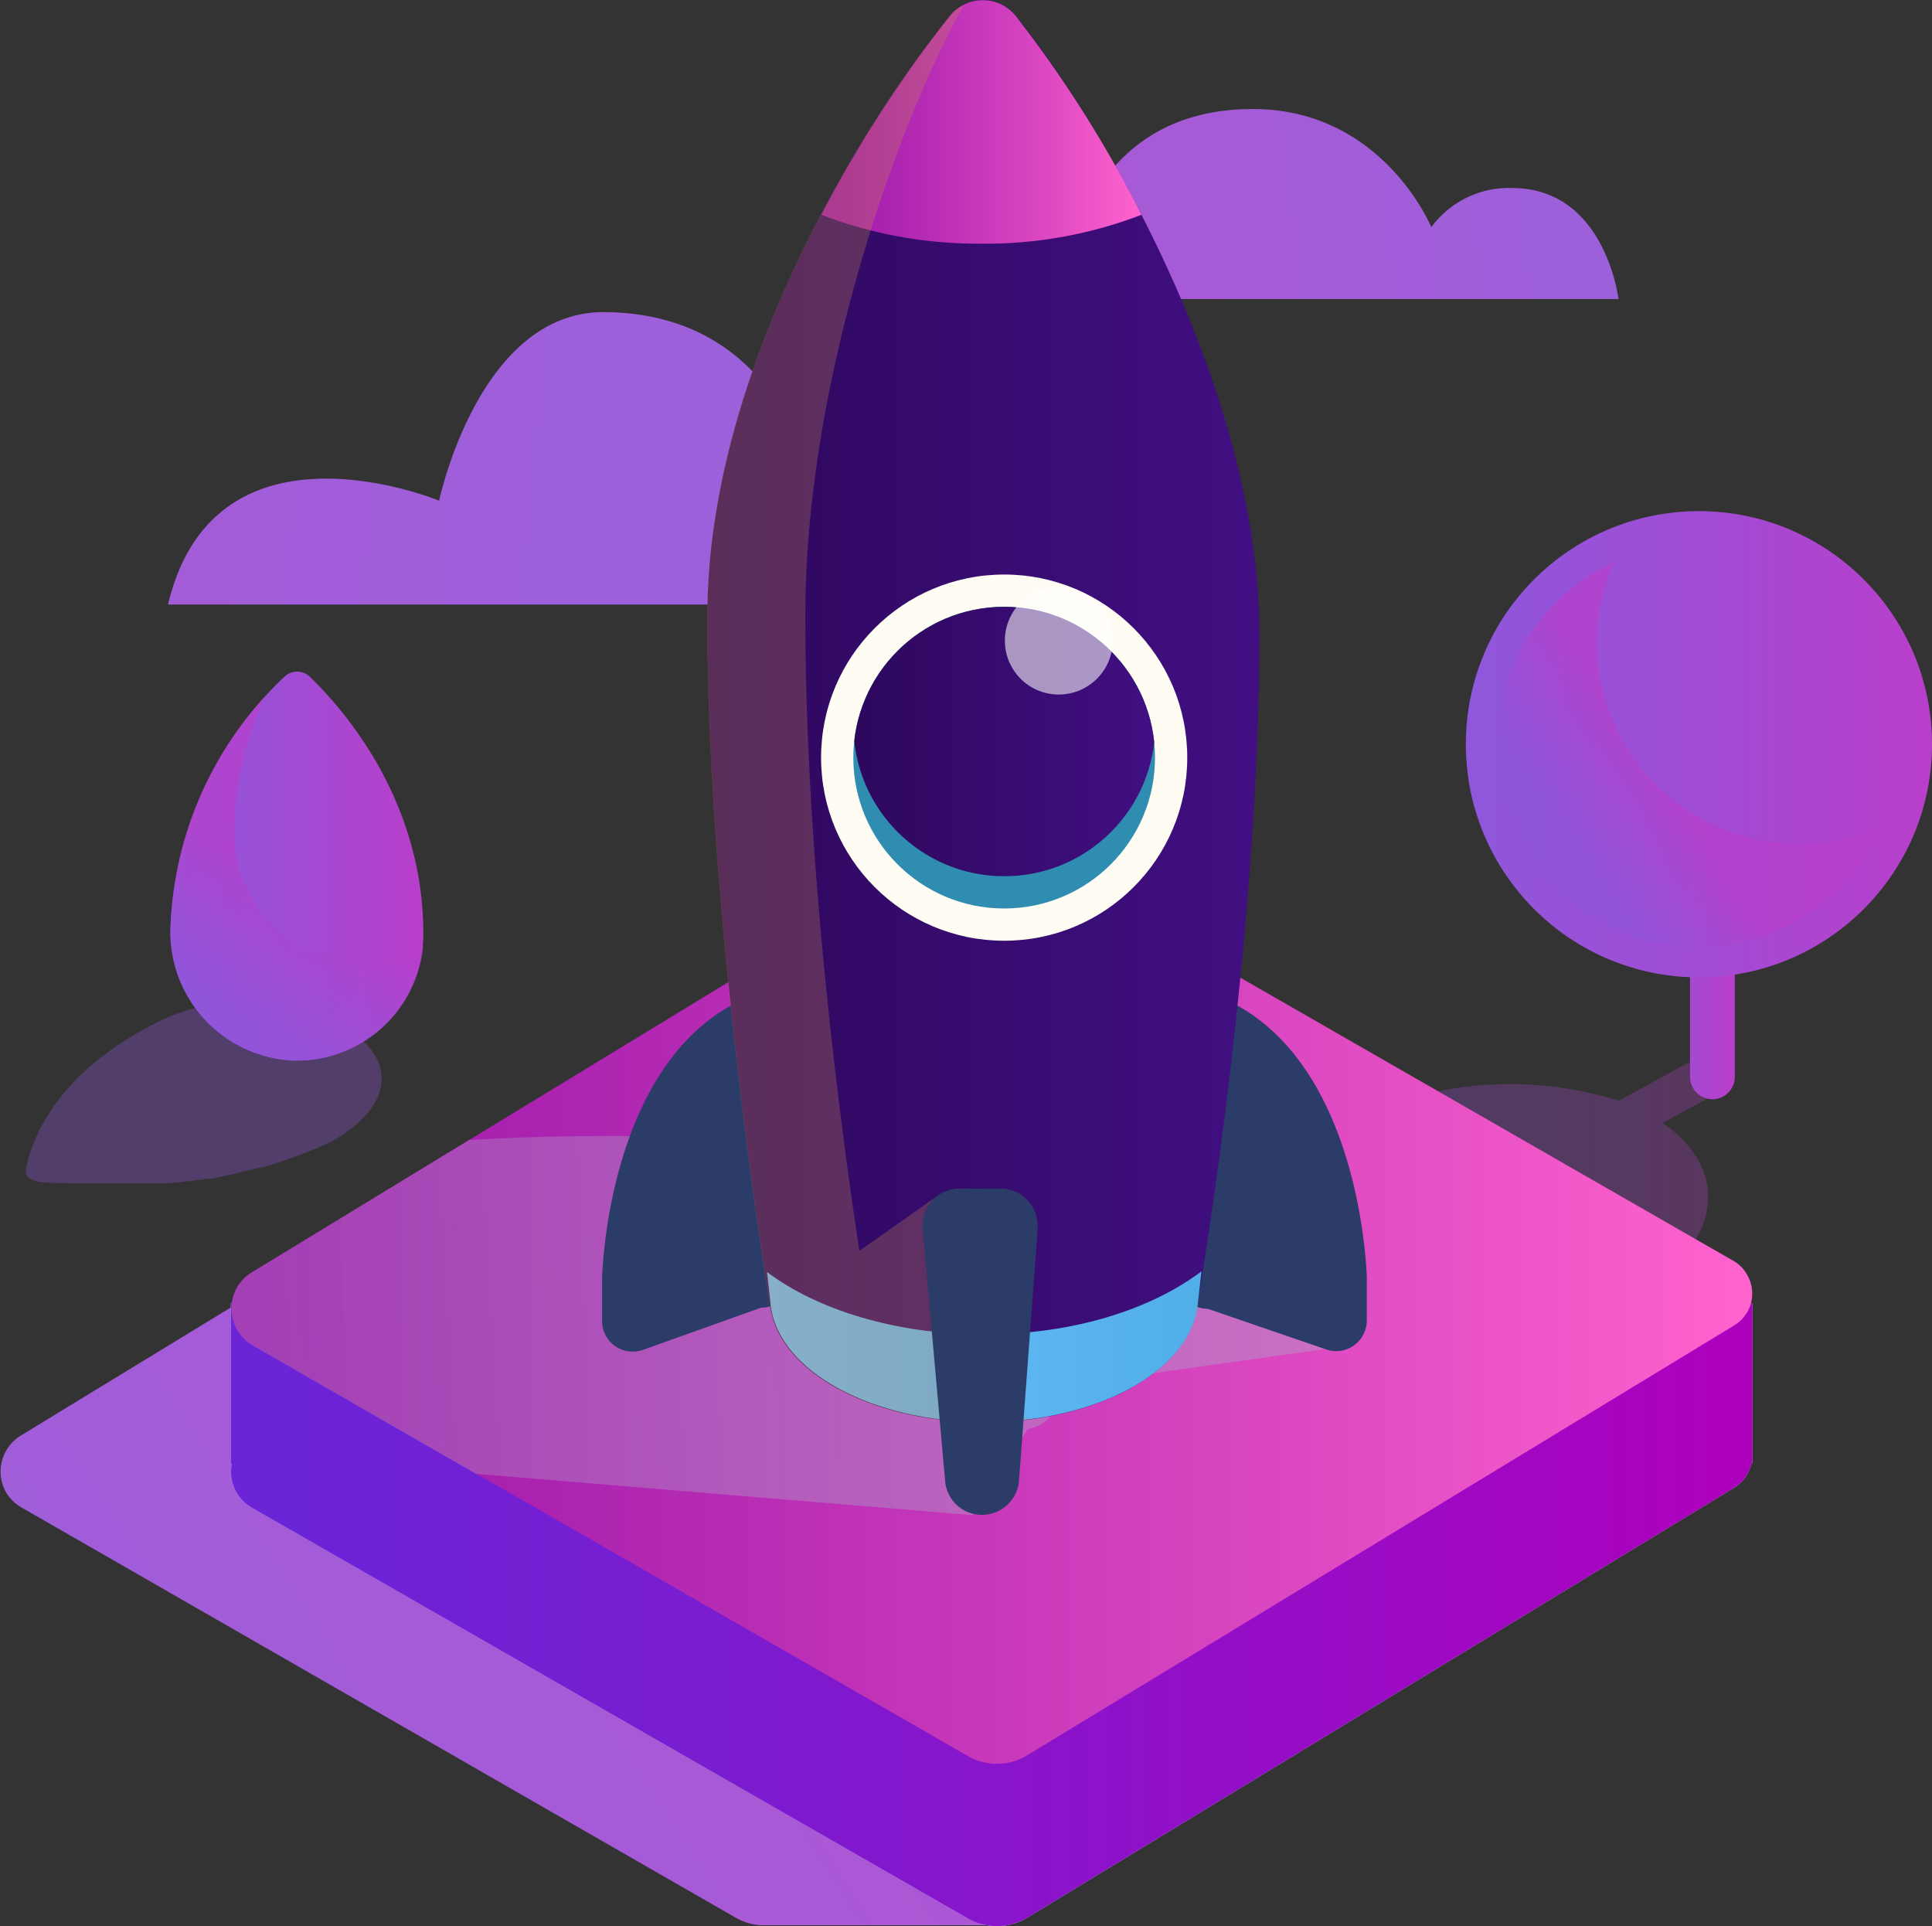 <svg id="Layer_1" data-name="Layer 1" xmlns="http://www.w3.org/2000/svg" xmlns:xlink="http://www.w3.org/1999/xlink" viewBox="0 0 137.18 136.75"><rect x="0" y="0" width="137.18" height="136.75" fill="#333333" stroke="none"/><defs><style>.cls-1{fill:none;}.cls-2{opacity:0.29;fill:url(#linear-gradient);}.cls-10,.cls-17,.cls-18,.cls-2,.cls-20,.cls-25,.cls-5{isolation:isolate;}.cls-3{fill:url(#linear-gradient-2);}.cls-4{fill:url(#linear-gradient-3);}.cls-20,.cls-5{opacity:0.7;}.cls-5{fill:url(#linear-gradient-4);}.cls-6{fill:url(#linear-gradient-5);}.cls-7{fill:url(#linear-gradient-6);}.cls-8{fill:url(#linear-gradient-7);}.cls-9{fill:url(#linear-gradient-8);}.cls-10,.cls-18{opacity:0.33;}.cls-10{fill:url(#linear-gradient-9);}.cls-11{fill:url(#linear-gradient-10);}.cls-12{fill:url(#linear-gradient-12);}.cls-13{fill:#2a3c67;}.cls-14{fill:url(#linear-gradient-14);}.cls-15{fill:url(#linear-gradient-15);}.cls-16{fill:url(#linear-gradient-16);}.cls-17{fill:#c48551;opacity:0.3;}.cls-18{fill:url(#linear-gradient-17);}.cls-19{fill:url(#linear-gradient-18);}.cls-20{fill:url(#linear-gradient-19);}.cls-21{fill:#fffcf3;}.cls-22{fill:#308db2;}.cls-23{clip-path:url(#clip-path);}.cls-24{fill:url(#linear-gradient-20);}.cls-25{fill:#fff;opacity:0.57;}</style><linearGradient id="linear-gradient" x1="100.61" y1="93.26" x2="133.89" y2="93.26" gradientUnits="userSpaceOnUse"><stop offset="0.04" stop-color="#9056db"/><stop offset="0.46" stop-color="#9f4dd5"/><stop offset="0.98" stop-color="#b83fcb"/></linearGradient><linearGradient id="linear-gradient-2" x1="125.64" y1="73.78" x2="134" y2="73.78" xlink:href="#linear-gradient"/><linearGradient id="linear-gradient-3" x1="104.07" y1="52.84" x2="137.18" y2="52.84" xlink:href="#linear-gradient"/><linearGradient id="linear-gradient-4" x1="126.8" y1="79.6" x2="133.45" y2="84.07" gradientTransform="matrix(1, 0, 0, -1, -4.91, 147.01)" xlink:href="#linear-gradient"/><linearGradient id="linear-gradient-5" x1="5.79" y1="-10.2" x2="107.1" y2="55.24" gradientTransform="matrix(1, 0, 0, -1, -4.91, 147.01)" gradientUnits="userSpaceOnUse"><stop offset="0.04" stop-color="#9962dc"/><stop offset="0.52" stop-color="#a859d6"/><stop offset="0.98" stop-color="#bb4fcf"/></linearGradient><linearGradient id="linear-gradient-6" x1="32.12" y1="35.05" x2="140.15" y2="35.05" gradientTransform="matrix(1, 0, 0, -1, -4.91, 147.01)" gradientUnits="userSpaceOnUse"><stop offset="0" stop-color="#c7d1e0"/><stop offset="1" stop-color="#b3cade"/></linearGradient><linearGradient id="linear-gradient-7" x1="32.12" y1="35.05" x2="140.15" y2="35.05" gradientTransform="matrix(1, 0, 0, -1, -4.91, 147.01)" gradientUnits="userSpaceOnUse"><stop offset="0.04" stop-color="#6b24d6"/><stop offset="0.32" stop-color="#7a1cd0"/><stop offset="0.86" stop-color="#a306c1"/><stop offset="0.98" stop-color="#ad00bd"/></linearGradient><linearGradient id="linear-gradient-8" x1="32.12" y1="46.57" x2="140.15" y2="46.57" gradientTransform="matrix(1, 0, 0, -1, -4.91, 147.01)" gradientUnits="userSpaceOnUse"><stop offset="0.04" stop-color="#9f19ab"/><stop offset="0.24" stop-color="#ae25b1"/><stop offset="0.65" stop-color="#d744bf"/><stop offset="1" stop-color="#ff63ce"/></linearGradient><linearGradient id="linear-gradient-9" x1="75.38" y1="45.18" x2="-40.69" y2="38.21" gradientTransform="matrix(1, 0, 0, -1, -4.91, 147.01)" gradientUnits="userSpaceOnUse"><stop offset="0" stop-color="#a5bdcb"/><stop offset="0.26" stop-color="#b2c8d6" stop-opacity="0.74"/><stop offset="1" stop-color="#d8e9f4" stop-opacity="0"/></linearGradient><linearGradient id="linear-gradient-10" x1="-716.84" y1="101.55" x2="-545.17" y2="119.36" gradientTransform="translate(-631.23 147.01) rotate(180)" xlink:href="#linear-gradient-5"/><linearGradient id="linear-gradient-12" x1="-662.76" y1="128.3" x2="-566.66" y2="114.53" gradientTransform="translate(-523.68 147.01) rotate(180)" xlink:href="#linear-gradient-5"/><linearGradient id="linear-gradient-14" x1="61.05" y1="58.57" x2="100.24" y2="58.57" gradientUnits="userSpaceOnUse"><stop offset="0" stop-color="#2d085d"/><stop offset="1" stop-color="#410f82"/></linearGradient><linearGradient id="linear-gradient-15" x1="69.14" y1="16.74" x2="91.87" y2="16.74" gradientTransform="matrix(1, 0, 0, 1, 0, 0)" xlink:href="#linear-gradient-8"/><linearGradient id="linear-gradient-16" x1="70.15" y1="43.32" x2="100.99" y2="43.32" gradientTransform="matrix(1, 0, 0, -1, -4.91, 147.01)" gradientUnits="userSpaceOnUse"><stop offset="0" stop-color="#6cc0ff"/><stop offset="1" stop-color="#51aee6"/></linearGradient><linearGradient id="linear-gradient-17" x1="28.89" y1="61.32" x2="111.48" y2="67.76" gradientTransform="matrix(1, 0, 0, -1, -4.91, 147.01)" xlink:href="#linear-gradient"/><linearGradient id="linear-gradient-18" x1="22.87" y1="69.58" x2="40.83" y2="69.58" xlink:href="#linear-gradient"/><linearGradient id="linear-gradient-19" x1="32.28" y1="66.37" x2="37.48" y2="75.81" gradientTransform="matrix(1, 0, 0, -1, -4.91, 147.01)" xlink:href="#linear-gradient"/><clipPath id="clip-path" transform="translate(-10.82 -8.08)"><circle class="cls-1" cx="82.13" cy="59.58" r="10.71"/></clipPath><linearGradient id="linear-gradient-20" x1="71.41" y1="90.13" x2="92.84" y2="90.13" gradientTransform="matrix(1, 0, 0, -1, -10.82, 143.92)" xlink:href="#linear-gradient-14"/></defs><title>star-dev</title><g id="Stratup"><path class="cls-2" d="M106.2,87.92c-6.64,3.63-7.47,9.35-1.89,12.76s15.55,3.24,22.2-.4c6.46-3.53,7.44-9,2.35-12.47l4.26-2.32c.91-.51,1-1.29.26-1.76a3.37,3.37,0,0,0-3.06,0l-4.56,2.5A25.83,25.83,0,0,0,106.2,87.92Z" transform="translate(-10.82 -8.08)"/><path class="cls-3" d="M132.43,61.43A1.59,1.59,0,0,0,130.84,63h0v5.32l-3.1-2.18a1.34,1.34,0,0,0-1.53,2.19h0l4.36,3.07a1.49,1.49,0,0,0,.25.13v13a1.59,1.59,0,1,0,3.18,0h0V63A1.59,1.59,0,0,0,132.43,61.43Z" transform="translate(-10.82 -8.08)"/><circle class="cls-4" cx="120.63" cy="52.84" r="16.55"/><path class="cls-5" d="M138.52,68A14.31,14.31,0,0,1,125.4,48a14.31,14.31,0,1,0,19.11,18.72A14.23,14.23,0,0,1,138.52,68Z" transform="translate(-10.82 -8.08)"/><path class="cls-6" d="M117.53,109.12,66.25,79.67a4.19,4.19,0,0,0-4.22,0L12.3,110A3,3,0,0,0,11.23,114a3,3,0,0,0,1.07,1.08l50.79,29.17a4.15,4.15,0,0,0,1.72.52h17V137.1H79.05l38.52-23.42a2.65,2.65,0,0,0,.92-3.62A2.7,2.7,0,0,0,117.53,109.12Z" transform="translate(-10.82 -8.08)"/><path class="cls-7" d="M135.24,100.63H119.12l-36.5-21a4.19,4.19,0,0,0-4.22,0L44,100.59H27.21V112h.07a2.93,2.93,0,0,0,1.43,3.13L79.5,144.26a4.17,4.17,0,0,0,4.21,0l50.23-30.55a2.62,2.62,0,0,0,1.23-1.72h.07Z" transform="translate(-10.82 -8.08)"/><path class="cls-8" d="M135.24,100.63H119.12l-36.5-21a4.19,4.19,0,0,0-4.22,0L44,100.59H27.21V112h.07a2.93,2.93,0,0,0,1.43,3.13L79.5,144.26a4.17,4.17,0,0,0,4.21,0l50.23-30.55a2.62,2.62,0,0,0,1.23-1.72h.07Z" transform="translate(-10.82 -8.08)"/><path class="cls-9" d="M83.71,132.73l50.23-30.54a2.64,2.64,0,0,0,.93-3.61,2.53,2.53,0,0,0-1-1L82.62,68.15a4.14,4.14,0,0,0-4.22,0L28.67,98.43a3,3,0,0,0-1,4.08,3.07,3.07,0,0,0,1.08,1.07L79.5,132.73A4.13,4.13,0,0,0,83.71,132.73Z" transform="translate(-10.82 -8.08)"/><path class="cls-10" d="M28.71,103.58l15.89,9.14,35.28,2.93,3.89-6.07c3-.92.83-2,3-3.17l19.11-2.69-12.29-8.5c-3.15-7.31-20.19-6.48-40.72-6.48-3,0-5.93.12-8.75.28L28.67,98.43a3,3,0,0,0-1,4.08A3.07,3.07,0,0,0,28.71,103.58Z" transform="translate(-10.82 -8.08)"/><path class="cls-11" d="M22.75,51H87.06S85.79,40.21,76.83,40.14a9.48,9.48,0,0,0-8,3.82S67.17,30.31,53.71,30.24C44.82,30.2,42,43.63,42,43.63S26.08,37,22.75,51Z" transform="translate(-10.82 -8.08)"/><path class="cls-11" d="M22.75,51H87.06S85.79,40.21,76.83,40.14a9.48,9.48,0,0,0-8,3.82S67.17,30.31,53.71,30.24C44.82,30.2,42,43.63,42,43.63S26.08,37,22.75,51Z" transform="translate(-10.82 -8.08)"/><path class="cls-12" d="M86.13,29.31h39.61s-.93-7.82-7.48-7.88a6.83,6.83,0,0,0-5.81,2.78S109,15.82,99.77,15.82C86.88,15.82,86.13,29.31,86.13,29.31Z" transform="translate(-10.82 -8.08)"/><path class="cls-12" d="M86.13,29.31h39.61s-.93-7.82-7.48-7.88a6.83,6.83,0,0,0-5.81,2.78S109,15.82,99.77,15.82C86.88,15.82,86.13,29.31,86.13,29.31Z" transform="translate(-10.82 -8.08)"/><path class="cls-13" d="M64.93,96.73c.29-.27,20-18.93,4.5-18.91S53.57,98.87,53.57,98.87v3a2.17,2.17,0,0,0,2.17,2.17,2.28,2.28,0,0,0,.73-.12l8.39-3A2.13,2.13,0,0,0,67,98.87h0A2.12,2.12,0,0,0,64.93,96.73Z" transform="translate(-10.82 -8.08)"/><path class="cls-13" d="M96.5,96.73c-.29-.27-20.08-18.9-4.55-18.9s15.92,21,15.92,21v3a2.19,2.19,0,0,1-2.18,2.18,2,2,0,0,1-.72-.13L96.57,101a2.14,2.14,0,0,1-2.14-2.13h0A2.14,2.14,0,0,1,96.5,96.73Z" transform="translate(-10.82 -8.08)"/><path class="cls-14" d="M100.24,53.08c0-17.67-11.63-36.88-17.3-43.89a3,3,0,0,0-4.22-.44,3.05,3.05,0,0,0-.44.44c-5.7,7-17.24,24.93-17.23,42.6,0,22.13,4.47,49.11,4.47,49.11h0c.65,4.57,7.17,8.16,15.14,8.16s14.46-3.57,15.14-8.13h0S100.26,75.21,100.24,53.08Z" transform="translate(-10.82 -8.08)"/><path class="cls-15" d="M78.28,9.2a88.37,88.37,0,0,0-9.14,14.13,31.09,31.09,0,0,0,11.41,2.05,30.83,30.83,0,0,0,11.32-2.05A86.17,86.17,0,0,0,82.94,9.21a3,3,0,0,0-4.22-.45A3.05,3.05,0,0,0,78.28,9.2Z" transform="translate(-10.82 -8.08)"/><path class="cls-16" d="M80.71,102.82c-6.27,0-11.85-1.74-15.43-4.43l.28,2.49h0c.65,4.57,7.18,8.16,15.14,8.16s14.46-3.57,15.14-8.12h0s.11-.93.29-2.58C92.53,101.06,87,102.82,80.71,102.82Z" transform="translate(-10.82 -8.08)"/><path class="cls-17" d="M78.79,107.41,77.51,92.89l-5.67,4C70.83,90.24,68,70.35,68,51.8c0-16.87,6.71-35.3,11.26-43.38a2.76,2.76,0,0,0-1,.78c-5.7,7-17.24,24.93-17.23,42.6,0,22.13,4.47,49.11,4.47,49.11h0c.65,4.57,7.17,8.16,15.14,8.16a25.2,25.2,0,0,0,3.47-.25A21.92,21.92,0,0,1,78.79,107.41Z" transform="translate(-10.82 -8.08)"/><path class="cls-13" d="M78.91,92.47h2.94a2.64,2.64,0,0,1,2.65,2.62,2.11,2.11,0,0,1,0,.25l-1.33,17.92a2.64,2.64,0,0,1-2.58,2.37h0a2.62,2.62,0,0,1-2.65-2.29l-1.6-17.92a2.62,2.62,0,0,1,2.28-2.93A1.62,1.62,0,0,1,78.91,92.47Z" transform="translate(-10.82 -8.08)"/><path class="cls-18" d="M34.57,80.24h-.08l-.31-.18h-.07L33.8,80h-.07l-.32-.11h0L33,79.73h0l-.45-.18h0l-.4-.1h0a15.81,15.81,0,0,0-9.6.94c-8,3.78-9.59,8.94-9.9,10.8-.07.41.44.78,1.18.83s1.55.07,2.61.07h5.74l.41,0h.24l.48-.06h.18l.66-.09h.14l.54-.09h.24l.45-.08.26,0,.43-.08.28-.06.43-.09.27-.06.47-.12.23-.05.6-.16h.11l.71-.19.19,0,.52-.16.26-.09.45-.14.29-.1.43-.15.28-.1.44-.16.28-.11.47-.19.23-.09.7-.31c.27-.12.53-.25.77-.38A10.08,10.08,0,0,0,36,88c2.33-1.86,2.62-4.34.39-6.2" transform="translate(-10.82 -8.08)"/><path class="cls-19" d="M31,56.14a25.83,25.83,0,0,0-8.08,17.75,9.14,9.14,0,0,0,8.78,9.49h.26a9,9,0,0,0,8.92-9c0-9.64-5.82-16.09-8.09-18.28A1.3,1.3,0,0,0,31,56.14Z" transform="translate(-10.82 -8.08)"/><path class="cls-20" d="M36.47,76.39a9.14,9.14,0,0,1-9-9.24v-.26a23.91,23.91,0,0,1,2.11-9.3,25.49,25.49,0,0,0-6.64,16.3,9.14,9.14,0,0,0,8.77,9.49h.24a9,9,0,0,0,8.92-8.15A8.91,8.91,0,0,1,36.47,76.39Z" transform="translate(-10.82 -8.08)"/><circle class="cls-21" cx="71.3" cy="53.79" r="13"/><circle class="cls-22" cx="71.3" cy="53.79" r="10.71"/><g class="cls-23"><circle class="cls-24" cx="71.3" cy="53.79" r="10.71"/></g><path class="cls-25" d="M86,49.73h0a3.84,3.84,0,0,1,3.83,3.83h0A3.83,3.83,0,0,1,86,57.39h0a3.82,3.82,0,0,1-3.83-3.83h0A3.83,3.83,0,0,1,86,49.73Z" transform="translate(-10.82 -8.08)"/></g></svg>